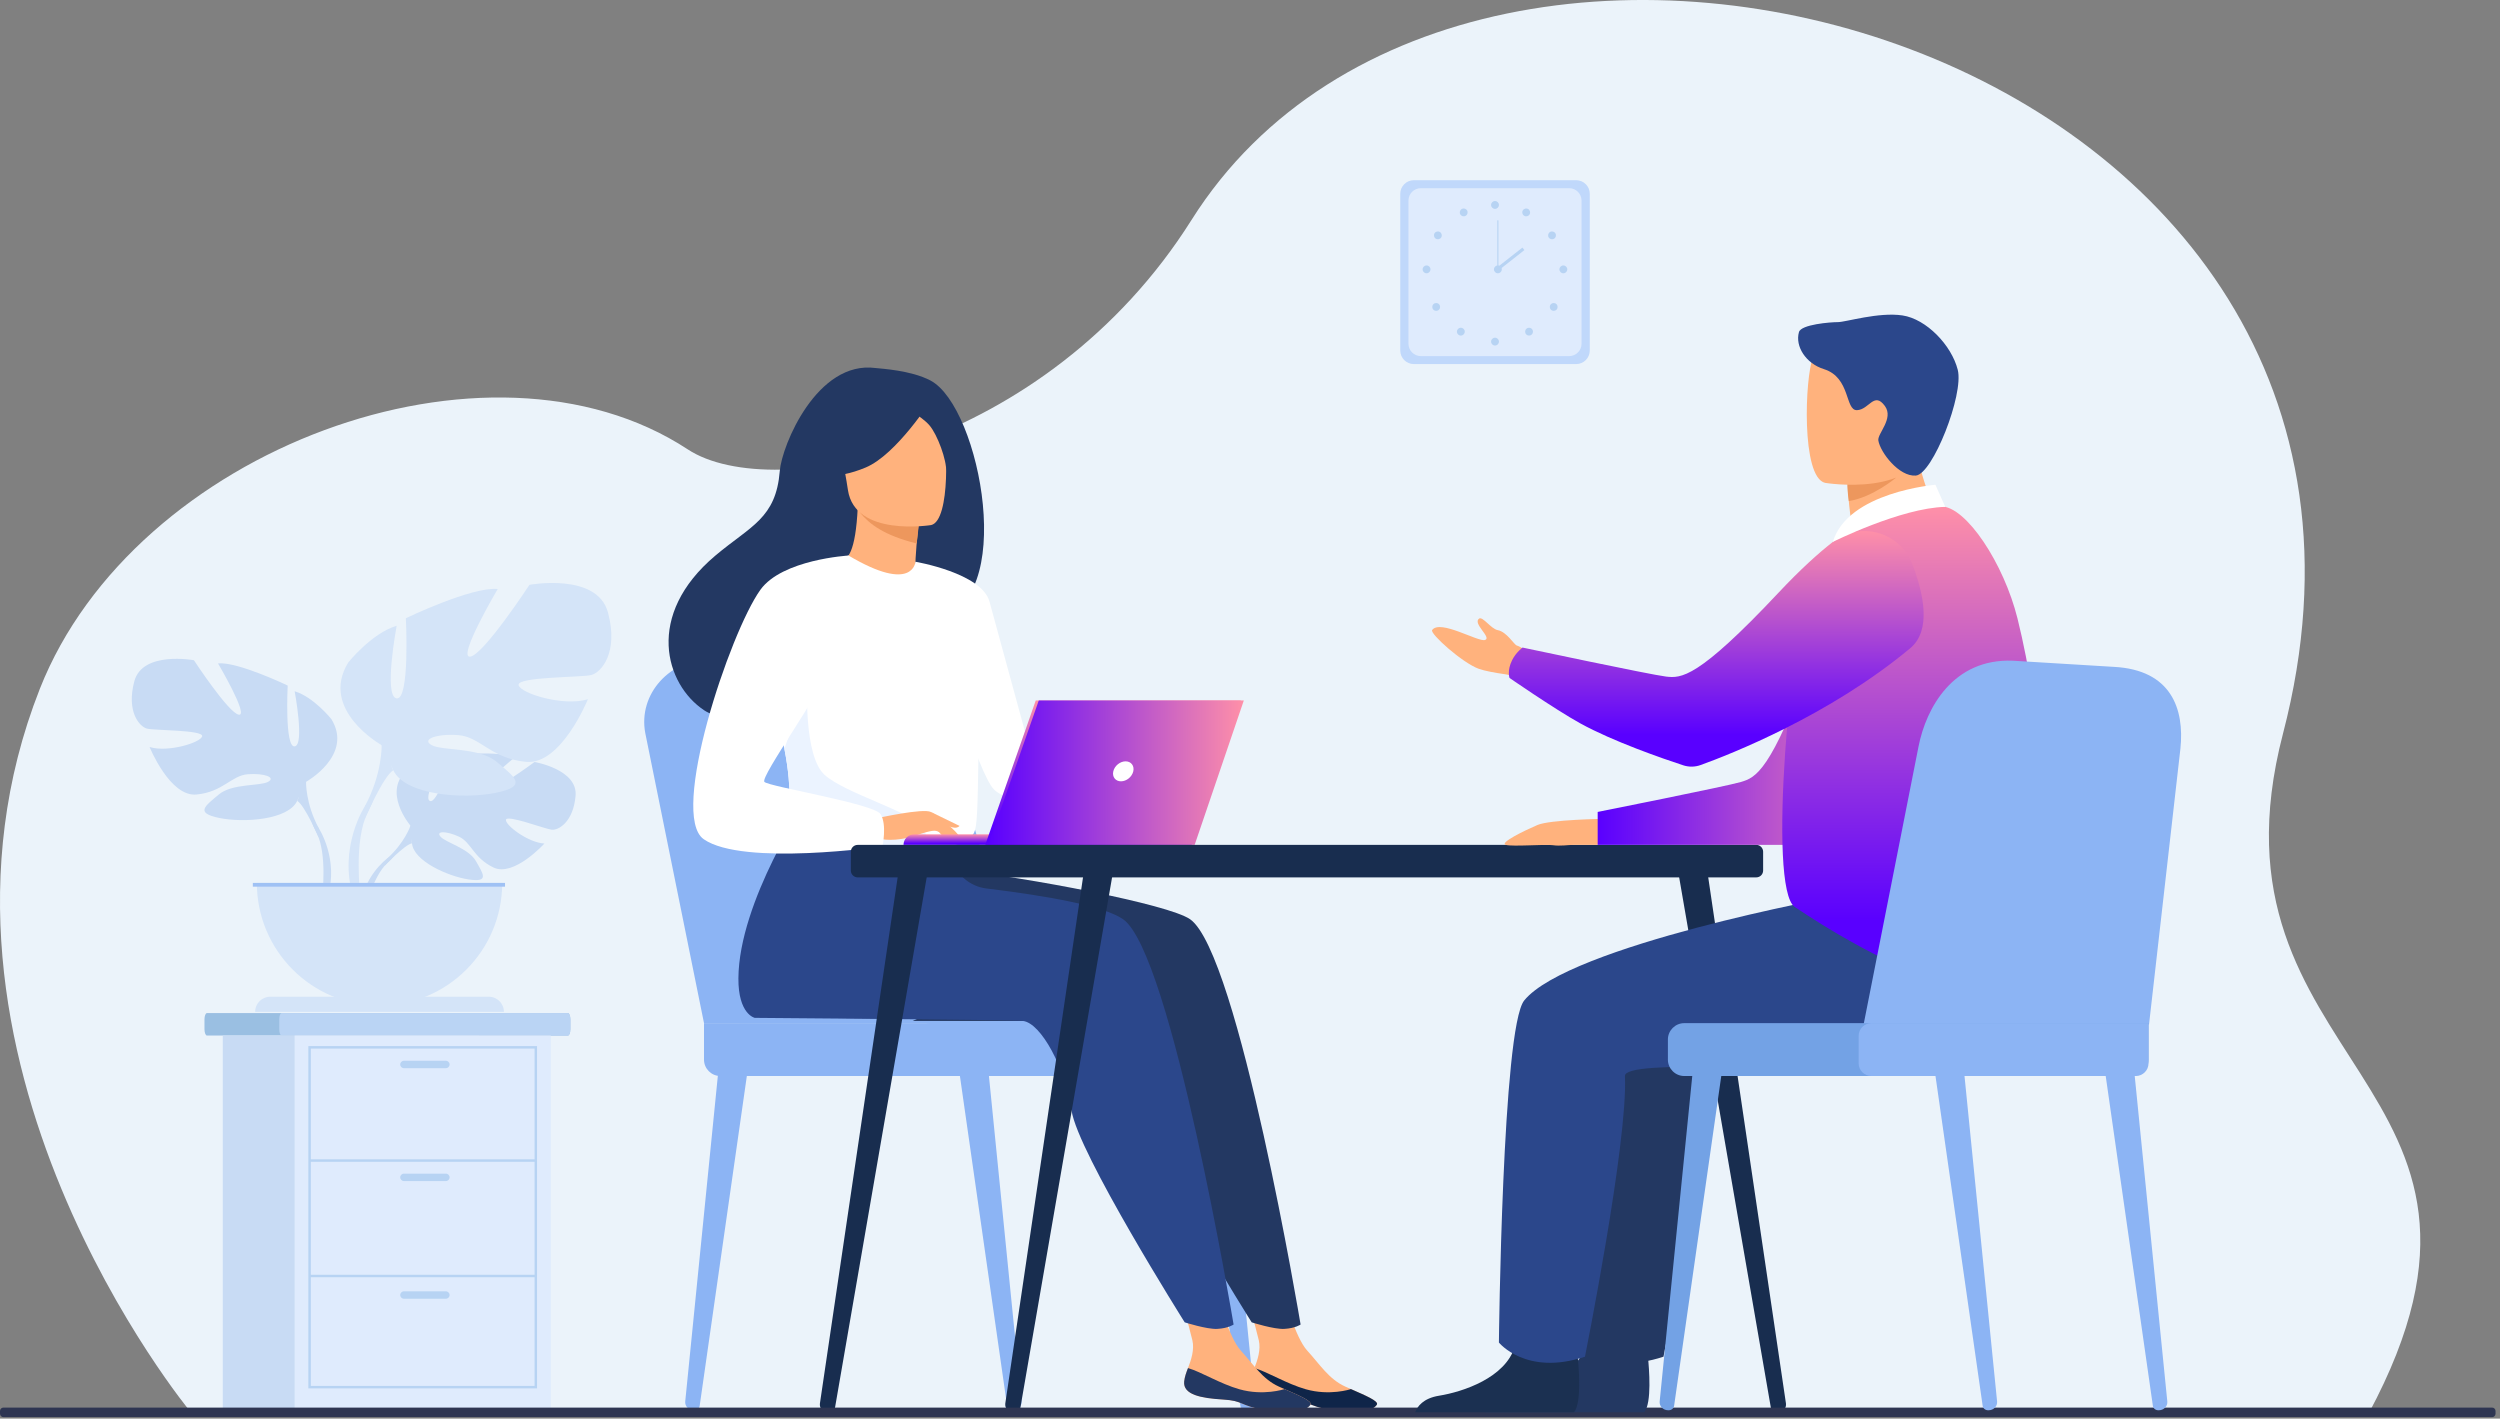 <svg width="430" height="244" viewBox="0 0 430 244" fill="none" xmlns="http://www.w3.org/2000/svg">
<rect x="0" y="0" width="430" height="244" fill="#808080" stroke="none"/>
<path d="M32.898 243.006C32.898 243.006 -18.042 181.644 6.853 118.474C23.08 77.297 83.951 54.734 118.304 77.297C132.934 86.907 179.876 77.621 204.939 37.836C253.643 -39.476 423.623 7.476 392.677 126.177C377.701 183.619 438.254 185.708 407.401 243.127L32.898 243.006Z" fill="#EBF3FA"/>
<path d="M70.603 142.017C70.603 142.017 65.466 136.023 70.287 132.216C70.287 132.216 73.808 130.085 76.68 130.257C76.68 130.257 72.612 137.079 73.928 137.758C75.244 138.436 77.913 129.829 77.913 129.829C77.913 129.829 85.926 129.052 88.504 130.291C88.504 130.291 81.654 135.896 83.097 136.229C84.54 136.563 91.939 131.062 91.939 131.062C91.939 131.062 99.397 132.331 98.999 136.881C98.6 141.43 96.032 142.835 94.902 142.715C93.772 142.594 87.165 140.072 87.021 140.997C86.877 141.923 90.855 144.947 93.64 145.088C93.64 145.088 88.382 150.888 84.887 149.214C81.393 147.54 81.095 144.888 78.917 143.893C76.739 142.898 74.879 142.901 75.779 143.916C76.678 144.931 80.621 145.917 81.866 148.12C83.111 150.324 84.228 151.81 80.613 151.266C76.998 150.722 71.121 148.076 70.862 145.047C70.603 142.017 70.603 142.017 70.603 142.017Z" fill="#C8DBF4"/>
<path d="M95.334 137.005C95.334 137.005 75.077 136.225 70.603 142.017C70.603 142.017 69.614 144.979 66.57 147.678L66.096 148.972C66.096 148.972 69.607 145.27 70.862 145.047C70.861 145.046 68.898 137.87 95.334 137.005Z" fill="#C8DBF4"/>
<path d="M66.57 147.678C66.57 147.678 62.222 150.894 61.92 156.638L62.709 156.71C62.709 156.71 64.098 150.769 66.608 148.446C69.118 146.123 66.57 147.678 66.57 147.678Z" fill="#C8DBF4"/>
<path d="M52.642 134.479C52.642 134.479 60.815 129.901 57.001 123.692C57.001 123.692 53.95 119.878 50.681 118.898C50.681 118.898 52.424 128.16 50.681 128.378C48.937 128.596 49.483 117.917 49.483 117.917C49.483 117.917 40.874 113.776 37.496 114.103C37.496 114.103 42.835 123.146 41.092 122.928C39.348 122.71 33.355 113.558 33.355 113.558C33.355 113.558 24.53 111.923 23.112 117.153C21.696 122.383 23.985 124.999 25.292 125.326C26.599 125.653 34.989 125.544 34.771 126.633C34.553 127.722 28.887 129.467 25.728 128.485C25.728 128.485 29.214 137.093 33.791 136.658C38.368 136.222 39.785 133.39 42.617 133.171C45.451 132.953 47.52 133.717 46.103 134.479C44.687 135.242 39.892 134.728 37.604 136.675C35.315 138.619 33.463 139.819 37.713 140.69C41.963 141.562 49.59 141.017 51.115 137.749C52.642 134.479 52.642 134.479 52.642 134.479Z" fill="#C8DBF4"/>
<path d="M27.144 118.789C27.144 118.789 50.026 126.198 52.642 134.48C52.642 134.48 52.533 138.185 54.821 142.435V144.069C54.821 144.069 52.424 138.512 51.117 137.749C51.115 137.749 56.237 130.557 27.144 118.789Z" fill="#C8DBF4"/>
<path d="M54.82 142.433C54.82 142.433 58.349 147.792 56.337 154.315L55.43 154.071C55.43 154.071 56.312 146.886 54.465 143.272C52.619 139.66 54.82 142.433 54.82 142.433Z" fill="#C8DBF4"/>
<path d="M65.643 128.167C65.643 128.167 54.87 122.135 59.898 113.947C59.898 113.947 63.919 108.92 68.228 107.627C68.228 107.627 65.931 119.836 68.228 120.123C70.526 120.411 69.808 106.335 69.808 106.335C69.808 106.335 81.155 100.876 85.608 101.308C85.608 101.308 78.57 113.229 80.868 112.943C83.165 112.655 91.065 100.59 91.065 100.59C91.065 100.59 102.7 98.435 104.566 105.33C106.434 112.225 103.417 115.672 101.693 116.104C99.969 116.534 88.91 116.391 89.196 117.827C89.484 119.263 96.953 121.562 101.118 120.269C101.118 120.269 96.521 131.616 90.488 131.042C84.456 130.468 82.588 126.733 78.853 126.445C75.118 126.157 72.389 127.163 74.257 128.169C76.124 129.175 82.444 128.499 85.46 131.063C88.475 133.627 90.918 135.207 85.316 136.357C79.713 137.506 69.66 136.787 67.648 132.478C65.643 128.167 65.643 128.167 65.643 128.167Z" fill="#D4E4F8"/>
<path d="M99.253 107.484C99.253 107.484 69.09 117.252 65.643 128.167C65.643 128.167 65.787 133.05 62.77 138.653V140.808C62.77 140.808 65.929 133.482 67.653 132.478C67.654 132.476 60.902 122.997 99.253 107.484Z" fill="#D4E4F8"/>
<path d="M62.77 138.653C62.77 138.653 58.119 145.717 60.771 154.315L61.967 153.994C61.967 153.994 60.805 144.523 63.239 139.76C65.673 134.997 62.77 138.653 62.77 138.653Z" fill="#D4E4F8"/>
<path d="M65.28 172.963C76.934 172.963 86.381 163.515 86.381 151.86H44.178C44.178 163.515 53.626 172.963 65.28 172.963Z" fill="#D4E4F8"/>
<path d="M86.673 174.036H43.886C43.886 172.599 45.052 171.433 46.49 171.433H84.07C85.507 171.433 86.673 172.598 86.673 174.036Z" fill="#D4E4F8"/>
<path d="M86.862 151.86H43.485V152.507H86.862V151.86Z" fill="#9FC1F4"/>
<path d="M174.166 242.567L174.27 242.565C175.123 242.55 175.782 241.852 175.702 241.051L170.013 184.243L165.05 184.685L173.218 241.799C173.281 242.246 173.689 242.576 174.166 242.567Z" fill="#8CB4F4"/>
<path d="M119.396 242.567L119.291 242.565C118.438 242.55 117.78 241.852 117.86 241.051L123.549 184.243L128.512 184.685L120.344 241.799C120.28 242.246 119.871 242.576 119.396 242.567Z" fill="#8CB4F4"/>
<path d="M214.295 242.567L214.399 242.565C215.252 242.55 215.911 241.852 215.83 241.051L210.142 184.243L205.178 184.685L213.347 241.799C213.41 242.246 213.818 242.576 214.295 242.567Z" fill="#8CB4F4"/>
<path d="M121.089 175.981L110.993 126.12C109.696 119.369 115.291 113.196 122.553 113.362L142.026 113.808C148.744 113.961 154.584 118.457 156.451 124.911L171.223 175.981H121.089Z" fill="#8CB4F4"/>
<path d="M127.197 175.981L117.101 126.12C115.805 119.369 121.399 113.196 128.662 113.362L148.135 113.808C154.852 113.961 160.692 118.457 162.56 124.911L177.331 175.981H127.197Z" fill="#8CB4F4"/>
<path d="M123.903 185.075H200.944C202.492 185.075 203.758 183.808 203.758 182.261V178.795C203.758 177.247 202.492 175.981 200.944 175.981H121.089V182.261C121.089 183.808 122.355 185.075 123.903 185.075Z" fill="#8CB4F4"/>
<path d="M160.056 185.075H209.168C210.414 185.075 211.435 184.054 211.435 182.807V178.247C211.435 177 210.414 175.98 209.168 175.98H160.056C158.81 175.98 157.789 177 157.789 178.247V182.807C157.789 184.054 158.81 185.075 160.056 185.075Z" fill="#8CB4F4"/>
<path d="M98.102 175.331V177.032C98.102 177.627 97.91 178.114 97.674 178.114H35.598C35.364 178.114 35.17 177.627 35.17 177.032V175.331C35.17 174.736 35.362 174.25 35.598 174.25H97.675C97.908 174.25 98.102 174.736 98.102 175.331Z" fill="#9ABFE2"/>
<path d="M98.102 175.331V177.032C98.102 177.627 97.925 178.114 97.71 178.114H48.427C48.21 178.114 48.035 177.627 48.035 177.032V175.331C48.035 174.736 48.212 174.25 48.427 174.25H97.708C97.925 174.25 98.102 174.736 98.102 175.331Z" fill="#BAD4F4"/>
<path d="M82.39 178.115H38.32V242.35H82.39V178.115Z" fill="#C8DBF4"/>
<path d="M94.74 178.115H50.67V242.35H94.74V178.115Z" fill="#DFEBFD"/>
<path d="M92.372 238.803H53.039V179.93H92.372V238.803ZM53.464 238.377H91.948V180.354H53.464V238.377Z" fill="#B7D3F3"/>
<path d="M92.16 199.406H53.251V199.83H92.16V199.406Z" fill="#B7D3F3"/>
<path d="M92.16 219.26H53.251V219.684H92.16V219.26Z" fill="#B7D3F3"/>
<path d="M76.694 183.727H69.473C69.124 183.727 68.836 183.44 68.836 183.089C68.836 182.739 69.122 182.451 69.473 182.451H76.694C77.043 182.451 77.331 182.738 77.331 183.089C77.33 183.439 77.043 183.727 76.694 183.727Z" fill="#B7D3F3"/>
<path d="M76.694 203.142H69.473C69.124 203.142 68.836 202.856 68.836 202.504C68.836 202.155 69.122 201.867 69.473 201.867H76.694C77.043 201.867 77.331 202.153 77.331 202.504C77.33 202.856 77.043 203.142 76.694 203.142Z" fill="#B7D3F3"/>
<path d="M76.694 223.383H69.473C69.124 223.383 68.836 223.097 68.836 222.745C68.836 222.395 69.122 222.108 69.473 222.108H76.694C77.043 222.108 77.331 222.394 77.331 222.745C77.33 223.097 77.043 223.383 76.694 223.383Z" fill="#B7D3F3"/>
<path d="M271.108 62.621H243.175C241.892 62.621 240.844 61.571 240.844 60.29V33.327C240.844 32.044 241.893 30.996 243.175 30.996H271.108C272.391 30.996 273.439 32.046 273.439 33.327V60.288C273.441 61.571 272.391 62.621 271.108 62.621Z" fill="#C0D8FB"/>
<path d="M269.898 61.25H244.385C243.214 61.25 242.255 60.291 242.255 59.121V34.496C242.255 33.326 243.214 32.367 244.385 32.367H269.898C271.069 32.367 272.027 33.326 272.027 34.496V59.122C272.027 60.293 271.069 61.25 269.898 61.25Z" fill="#DFEBFD"/>
<path d="M257.141 35.928C257.514 35.928 257.816 35.625 257.816 35.252C257.816 34.879 257.514 34.577 257.141 34.577C256.768 34.577 256.465 34.879 256.465 35.252C256.465 35.625 256.768 35.928 257.141 35.928Z" fill="#B7D3F3"/>
<path d="M261.915 36.206C262.096 35.881 262.507 35.763 262.832 35.944C263.158 36.126 263.276 36.537 263.094 36.862C262.913 37.188 262.502 37.306 262.177 37.124C261.851 36.944 261.733 36.534 261.915 36.206Z" fill="#B7D3F3"/>
<path d="M266.583 39.916C266.896 39.714 267.314 39.803 267.516 40.117C267.717 40.431 267.628 40.849 267.314 41.05C267.001 41.252 266.583 41.162 266.381 40.849C266.18 40.535 266.269 40.117 266.583 39.916Z" fill="#B7D3F3"/>
<path d="M268.895 45.656C269.268 45.656 269.571 45.959 269.571 46.331C269.571 46.704 269.268 47.007 268.895 47.007C268.523 47.007 268.22 46.704 268.22 46.331C268.22 45.957 268.521 45.656 268.895 45.656Z" fill="#B7D3F3"/>
<path d="M267.714 52.317C267.977 52.581 267.977 53.008 267.714 53.271C267.45 53.535 267.023 53.535 266.76 53.271C266.496 53.008 266.496 52.581 266.76 52.317C267.023 52.053 267.45 52.053 267.714 52.317Z" fill="#B7D3F3"/>
<path d="M263.475 56.568C263.738 56.832 263.738 57.259 263.475 57.523C263.211 57.786 262.784 57.786 262.52 57.523C262.257 57.259 262.257 56.832 262.52 56.568C262.782 56.305 263.211 56.305 263.475 56.568Z" fill="#B7D3F3"/>
<path d="M256.467 58.758C256.467 58.386 256.77 58.083 257.142 58.083C257.515 58.083 257.818 58.386 257.818 58.758C257.818 59.131 257.515 59.434 257.142 59.434C256.768 59.434 256.467 59.133 256.467 58.758Z" fill="#B7D3F3"/>
<path d="M252.347 36.206C252.165 35.881 251.755 35.763 251.429 35.944C251.104 36.126 250.985 36.537 251.167 36.862C251.349 37.188 251.759 37.306 252.085 37.124C252.411 36.944 252.527 36.534 252.347 36.206Z" fill="#B7D3F3"/>
<path d="M247.679 39.916C247.366 39.714 246.948 39.803 246.746 40.117C246.545 40.431 246.634 40.849 246.948 41.05C247.261 41.252 247.679 41.162 247.881 40.849C248.082 40.535 247.993 40.117 247.679 39.916Z" fill="#B7D3F3"/>
<path d="M245.366 45.656C244.994 45.656 244.691 45.959 244.691 46.331C244.691 46.704 244.994 47.007 245.366 47.007C245.739 47.007 246.042 46.704 246.042 46.331C246.042 45.957 245.739 45.656 245.366 45.656Z" fill="#B7D3F3"/>
<path d="M246.548 52.317C246.284 52.581 246.284 53.008 246.548 53.271C246.811 53.535 247.238 53.535 247.502 53.271C247.765 53.008 247.765 52.581 247.502 52.317C247.238 52.053 246.811 52.053 246.548 52.317Z" fill="#B7D3F3"/>
<path d="M251.264 57.721C251.637 57.721 251.94 57.419 251.94 57.045C251.94 56.672 251.637 56.37 251.264 56.37C250.891 56.37 250.589 56.672 250.589 57.045C250.589 57.419 250.891 57.721 251.264 57.721Z" fill="#B7D3F3"/>
<path d="M256.959 46.33C256.959 45.957 257.262 45.654 257.634 45.654C258.007 45.654 258.31 45.957 258.31 46.33C258.31 46.703 258.007 47.005 257.634 47.005C257.262 47.005 256.959 46.704 256.959 46.33Z" fill="#B7D3F3"/>
<path d="M257.727 37.895H257.542V46.331H257.727V37.895Z" fill="#B7D3F3"/>
<path d="M261.855 42.583L257.382 46.094L257.724 46.529L262.196 43.018L261.855 42.583Z" fill="#B7D3F3"/>
<path d="M188.203 165.546C184.035 172.799 178.793 175.599 178.793 175.599H156.984C156.984 175.599 191.382 160.013 188.203 165.546Z" fill="#233862"/>
<path d="M215.1 237.612C214.864 239.901 218.048 240.492 221.739 240.716C225.43 240.94 224.306 241.684 229.357 242.654C234.408 243.625 236.452 242.262 236.826 241.582C237.159 240.979 234.816 240.005 232.32 238.906C232.005 238.768 231.691 238.627 231.376 238.486C228.567 237.216 227.011 234.667 224.836 232.296C222.776 230.052 220.873 222.913 220.873 222.913L214.011 221.372C214.011 221.372 215.874 227.798 216.515 230.539C216.892 232.152 216.291 233.944 215.759 235.307C215.473 236.048 215.184 236.807 215.1 237.612Z" fill="#FFB27D"/>
<path d="M221.739 240.716C225.43 240.94 224.306 241.684 229.357 242.654C234.408 243.625 236.452 242.262 236.826 241.582C237.159 240.979 234.816 240.005 232.32 238.906L232.28 238.948C232.28 238.948 228.709 240.119 224.614 238.957C221.275 238.012 218.06 235.977 215.759 235.306C215.473 236.048 215.184 236.807 215.102 237.612C214.866 239.901 218.048 240.492 221.739 240.716Z" fill="#0F2549"/>
<path d="M204.704 158.115C201.012 155.522 176.588 150.901 164.124 149.564L150.348 137.605C150.348 137.605 138.622 154.972 138.528 168.26C138.484 174.456 141.337 175.071 141.339 175.072C141.339 175.072 185.501 175.4 187.438 175.599C190.607 175.927 194.787 183.821 195.83 191.01C196.875 198.2 215.291 227.442 215.291 227.442C215.291 227.442 219.132 228.672 220.907 228.569C222.817 228.457 223.702 227.818 223.702 227.818C223.702 227.818 213.032 163.963 204.704 158.115Z" fill="#233862"/>
<path d="M203.677 237.612C203.441 239.901 206.625 240.492 210.316 240.716C214.007 240.94 212.883 241.684 217.934 242.654C222.985 243.625 225.029 242.262 225.403 241.582C225.736 240.979 223.393 240.005 220.897 238.906C220.583 238.768 220.268 238.627 219.953 238.486C217.144 237.216 215.588 234.667 213.413 232.296C211.353 230.052 209.45 222.913 209.45 222.913L202.587 221.372C202.587 221.372 204.45 227.798 205.091 230.539C205.468 232.152 204.866 233.944 204.335 235.307C204.049 236.048 203.761 236.807 203.677 237.612Z" fill="#FFB27D"/>
<path d="M210.316 240.716C214.007 240.94 212.883 241.684 217.934 242.654C222.985 243.625 225.029 242.262 225.403 241.582C225.736 240.979 223.393 240.005 220.897 238.906L220.857 238.948C220.857 238.948 217.286 240.119 213.191 238.957C209.852 238.012 206.637 235.977 204.336 235.306C204.05 236.048 203.761 236.807 203.679 237.612C203.443 239.901 206.625 240.492 210.316 240.716Z" fill="#233862"/>
<path d="M193.181 158.115C189.974 155.863 180.326 154.117 169.677 152.82C166.732 152.461 164.315 150.321 163.596 147.443L138.825 137.605C138.825 137.605 127.099 154.972 127.005 168.26C126.961 174.456 129.814 175.071 129.816 175.072C129.816 175.072 173.978 175.4 175.915 175.599C179.084 175.927 183.264 183.821 184.308 191.01C185.353 198.2 203.768 227.442 203.768 227.442C203.768 227.442 207.609 228.672 209.384 228.569C211.294 228.457 212.179 227.818 212.179 227.818C212.179 227.818 201.507 163.963 193.181 158.115Z" fill="#2B478B"/>
<path d="M160.035 65.444C156.632 63.657 151.452 63.414 150.61 63.302C140.541 61.95 134.481 76.581 134.123 81.014C133.466 89.185 129.143 90.431 123.059 95.549C110.859 105.811 114.437 117.735 121.109 122.165C125.112 124.823 132.167 122.165 132.167 122.165C132.266 122.235 151.462 111.434 160.924 106.224C175.109 104.207 168.709 69.998 160.035 65.444Z" fill="#233862"/>
<path d="M157.934 101.19C157.978 101.212 153.46 103.268 150.198 102.189C147.129 101.179 144.427 96.559 144.469 96.552C145.801 96.36 147.155 95.045 147.533 87.26L148.123 87.408L158.039 89.915C158.039 89.915 157.646 93.056 157.484 96.026C157.349 98.521 157.378 100.894 157.934 101.19Z" fill="#FFB27D"/>
<path d="M158.04 89.915C158.04 89.915 158.04 90.562 157.669 93.483C152.061 92.069 149.589 90.209 147.844 88.081L158.04 89.915Z" fill="#ED975D"/>
<path d="M160.156 90.31C160.156 90.31 147.044 92.446 145.84 84.26C144.636 76.073 142.134 70.836 150.454 69.126C158.775 67.418 160.865 70.301 161.931 72.935C162.997 75.57 163.535 89.544 160.156 90.31Z" fill="#FFB27D"/>
<path d="M160.168 68.784C160.168 68.784 154.214 78.183 148.898 80.409C143.582 82.636 140.971 81.506 140.971 81.506C140.971 81.506 143.39 77.839 144.02 72.915C144.206 71.464 145.151 70.219 146.51 69.676C150.323 68.147 157.702 65.738 160.168 68.784Z" fill="#233862"/>
<path d="M154.938 69.692C154.938 69.692 158.428 71.481 159.865 73.159C161.253 74.777 162.855 79.169 162.74 81.141C162.74 81.141 164.462 71.69 160.875 68.441C157.072 64.996 154.938 69.692 154.938 69.692Z" fill="#233862"/>
<path d="M168.424 121.188C168.026 147.842 168.315 142.271 165.399 144.8C164.697 145.409 162.722 145.773 160.123 145.944C151.95 146.486 137.584 145.14 137.037 143.63C135.152 138.404 136.483 136.781 134.911 128.779C134.747 127.928 134.544 127.007 134.307 126.004C132.995 120.51 131.72 118.639 136.371 109.812C140.591 101.815 145.551 95.319 145.946 95.552C157.077 102.16 157.459 96.622 157.459 96.622C157.459 96.622 168.619 108.188 168.424 121.188Z" fill="white"/>
<path d="M157.457 96.622C157.457 96.622 168.85 98.553 170.195 103.484C171.54 108.416 179.455 137.406 179.455 137.406C179.455 137.406 173.633 138.453 170.943 135.763C168.253 133.073 161.583 110.807 161.583 110.807L157.457 96.622Z" fill="white"/>
<path d="M160.123 145.944C151.95 146.486 137.584 145.14 137.037 143.63C135.152 138.404 136.483 136.781 134.911 128.779L138.853 117.679C138.853 117.679 138.202 130.039 141.846 133.291C145.487 136.541 156.771 139.568 158.543 142.283C159.397 143.587 159.959 144.894 160.123 145.944Z" fill="#EBF3FF"/>
<path d="M150.76 140.746C150.76 140.746 158.823 138.951 160.123 139.666C161.424 140.381 164.603 142.987 165.001 143.895C165.399 144.802 162.105 143.207 161.033 142.919C160.339 142.733 158.513 143.368 157.608 143.669C153.804 144.938 151.471 144.285 151.471 144.285L150.76 140.746Z" fill="#FFB27D"/>
<path d="M145.945 95.552C145.945 95.552 134.534 96.219 130.785 101.447C125.51 108.805 115.044 140.164 121.042 144.346C127.797 149.056 151.783 145.579 151.783 145.579C151.783 145.579 152.582 141.849 151.471 140.043C150.361 138.238 132.312 135.322 131.479 134.489C130.646 133.656 141.892 118.245 141.892 115.746C141.892 113.247 145.945 95.552 145.945 95.552Z" fill="white"/>
<path d="M160.513 141.911C160.513 141.911 162.202 144.09 162.757 144.351C163.311 144.611 163.668 144.546 163.668 144.546L162.529 142.497L160.513 141.911Z" fill="#FFB27D"/>
<path d="M160.123 139.666L165.034 142.051C165.034 142.051 164.825 142.394 164.221 142.367C163.617 142.339 162.09 141.78 162.09 141.78L160.123 139.666Z" fill="#FFB27D"/>
<path d="M178.217 145.32H155.405C155.405 144.316 156.22 143.501 157.224 143.501H178.217V145.32V145.32Z" fill="url(#paint0_linear)"/>
<path d="M178.151 120.476H213.421L204.96 145.32H169.463L178.151 120.476Z" fill="url(#paint1_linear)"/>
<path d="M213.94 120.475L205.48 145.32H169.983L178.672 120.475H213.94Z" fill="url(#paint2_linear)"/>
<path d="M194.925 132.669C194.705 133.618 193.758 134.388 192.809 134.388C191.859 134.388 191.267 133.618 191.487 132.669C191.706 131.719 192.653 130.95 193.602 130.95C194.552 130.95 195.144 131.719 194.925 132.669Z" fill="white"/>
<path d="M147.52 150.91H302.081C302.731 150.91 303.258 150.383 303.258 149.733V146.498C303.258 145.849 302.731 145.321 302.081 145.321H147.52C146.87 145.321 146.343 145.849 146.343 146.498V149.733C146.343 150.383 146.87 150.91 147.52 150.91Z" fill="#182D4F"/>
<path d="M305.865 242.983L305.931 242.976C306.723 242.877 307.284 242.171 307.184 241.397L293.41 148.166L288.368 148.31L304.574 242.046C304.677 242.645 305.247 243.059 305.865 242.983Z" fill="#182D4F"/>
<path d="M142.344 242.983L142.278 242.976C141.486 242.877 140.925 242.171 141.025 241.397L154.799 148.166L159.841 148.31L143.635 242.046C143.532 242.645 142.962 243.059 142.344 242.983Z" fill="#182D4F"/>
<path d="M174.229 242.983L174.163 242.976C173.371 242.877 172.81 242.171 172.91 241.397L186.684 148.166L191.726 148.31L175.52 242.046C175.417 242.645 174.847 243.059 174.229 242.983Z" fill="#182D4F"/>
<path d="M428.647 243.751H0.586C0.265 243.751 0.001 243.488 0.001 243.166V242.688C0.001 242.367 0.265 242.103 0.586 242.103H428.647C428.968 242.103 429.232 242.367 429.232 242.688V243.166C429.232 243.488 428.968 243.751 428.647 243.751Z" fill="#2E3552"/>
<path d="M255.487 242.907H282.819C284.134 241.303 283.649 235.384 283.45 233.45C283.41 233.061 283.381 232.834 283.381 232.834C283.381 232.834 274.048 225.369 272.765 231.085C272.726 231.263 272.679 231.439 272.627 231.612C271.013 236.958 263.767 239.388 259.584 240.065C256.863 240.508 255.859 241.921 255.487 242.907Z" fill="#233862"/>
<path d="M330.065 154.098C329.079 154.098 283.247 162.703 275.667 172.087C271.881 176.775 271.317 230.915 271.317 230.915C271.317 230.915 276.002 236.723 286.121 233.35C286.121 233.35 293.539 196.308 292.992 185.075C292.841 181.968 324.306 184.625 330.065 183.134C335.823 181.644 349.895 169.116 346.795 163.013C343.693 156.91 330.065 154.098 330.065 154.098Z" fill="#233862"/>
<path d="M275.862 140.841C275.862 140.841 266.617 140.966 264.432 141.903C262.246 142.841 257.81 144.991 258.998 145.321C260.185 145.652 265.848 145.185 267.072 145.373C268.296 145.561 269.804 145.321 270.554 145.321C271.303 145.321 274.799 145.321 274.799 145.321L275.862 140.841Z" fill="#FFB27D"/>
<path d="M265.054 118.656C265.054 118.656 261.902 116.404 258.842 115.966C257.095 115.716 255.399 115.405 254.374 115.043C251.549 114.048 245.898 108.967 246.327 108.372C247.697 106.462 254.295 110.504 255.446 110.07C256.597 109.635 253.233 107.243 254.402 106.401C255.014 105.962 256.444 108.164 257.612 108.385C259.193 108.685 260.429 110.918 260.906 111.034C261.833 111.262 265.892 114.28 265.892 114.28L265.054 118.656Z" fill="#FFB27D"/>
<path d="M325.5 92.353C325.5 92.353 318.463 94.534 311.529 113.627C304.595 132.72 301.963 133.752 299.443 134.5C296.923 135.248 274.801 139.654 274.801 139.654V145.32H308.886C308.886 145.32 321.668 133.161 325.5 124.976C329.332 116.791 325.5 92.353 325.5 92.353Z" fill="url(#paint3_linear)"/>
<path d="M243.408 242.907H270.739C272.053 241.303 271.569 235.384 271.37 233.45C271.329 233.061 271.3 232.834 271.3 232.834C271.3 232.834 261.968 225.369 260.685 231.085C260.645 231.263 260.598 231.439 260.547 231.612C258.932 236.958 251.687 239.388 247.503 240.065C244.785 240.508 243.779 241.921 243.408 242.907Z" fill="#1B3051"/>
<path d="M316.559 154.098C315.572 154.098 269.742 162.703 262.161 172.087C258.375 176.775 257.812 230.915 257.812 230.915C257.812 230.915 262.498 236.723 272.615 233.35C272.615 233.35 280.034 196.308 279.487 185.075C279.335 181.968 310.801 184.625 316.559 183.134C322.318 181.644 336.39 169.116 333.289 163.013C330.187 156.91 316.559 154.098 316.559 154.098Z" fill="#2B478B"/>
<path d="M319.428 98.404C322.725 98.132 326.181 97.253 329.17 96.284C332.905 95.072 335.914 93.3 333.975 89.888C332.188 86.742 329.294 79.714 329.489 73.892L322.54 79.493L317.819 83.296C317.819 83.296 317.839 85.539 318.355 89.47C318.449 90.186 318.56 90.96 318.69 91.786C318.795 92.454 318.489 93.12 317.915 93.476C317.878 93.499 317.844 93.52 317.809 93.543C315.46 95.016 316.665 98.632 319.428 98.404Z" fill="#FFB27D"/>
<path d="M317.818 82.369C317.818 82.369 317.577 83.184 317.992 86.191C322.201 85.505 326.134 82.147 326.134 82.147C323.991 81.559 323.213 79.243 321.616 79.46L317.818 82.369Z" fill="#ED975D"/>
<path d="M313.925 83.055C313.925 83.055 330.113 85.745 331.634 75.637C333.153 65.53 336.267 59.071 325.995 56.926C315.723 54.781 313.13 58.336 311.803 61.586C310.474 64.837 309.753 82.095 313.925 83.055Z" fill="#FFB27D"/>
<path d="M309.421 57.114C308.726 59.548 310.586 62.512 313.709 63.489C318.345 64.937 317.319 70.624 319.407 70.547C321.492 70.469 322.334 67.278 324.197 69.827C325.786 72.002 322.875 74.58 323.075 75.773C323.419 77.821 326.627 82.01 329.516 81.8C332.406 81.589 337.815 67.854 336.733 63.604C335.652 59.354 331.325 54.872 327.229 54.254C323.134 53.636 317.447 55.404 316.134 55.404C314.82 55.404 309.797 55.799 309.421 57.114Z" fill="#2B478B"/>
<path d="M347.01 106.382C344.67 96.964 338.203 87.083 333.83 87.09C326.378 87.104 315.667 89.071 311.343 99.74C308.158 107.598 303.909 152.797 308.711 156.011C319.687 163.36 345.13 178.361 349.65 163.063C353.792 149.046 351.07 122.725 347.01 106.382Z" fill="url(#paint4_linear)"/>
<path d="M328.912 97.009C326.787 91.48 319.931 89.568 315.255 93.206C312.726 95.174 309.63 97.976 305.889 101.959C291.984 116.767 289.157 116.675 286.546 116.369C283.935 116.063 261.871 111.38 261.871 111.38C261.871 111.38 260.741 112.213 260.076 113.561C259.188 115.36 259.635 116.587 259.635 116.587C258.77 116.028 267.456 122.015 271.779 124.402C277.489 127.554 286.092 130.51 289.518 131.633C290.489 131.951 291.537 131.936 292.499 131.589C297.585 129.756 314.663 123.075 328.567 111.486C332.229 108.429 330.883 102.136 328.912 97.009Z" fill="url(#paint5_linear)"/>
<path d="M334.58 87.181L332.892 83.381C332.892 83.381 317.792 84.612 315.254 93.206C315.255 93.206 326.96 87.365 334.58 87.181Z" fill="white"/>
<path d="M371.242 242.567L371.346 242.565C372.199 242.55 372.858 241.852 372.777 241.051L367.089 184.243L362.125 184.685L370.293 241.799C370.357 242.246 370.764 242.576 371.242 242.567Z" fill="#8CB4F4"/>
<path d="M341.963 242.567L342.068 242.565C342.92 242.55 343.579 241.852 343.499 241.051L337.812 184.243L332.848 184.685L341.017 241.799C341.079 242.246 341.486 242.576 341.963 242.567Z" fill="#8CB4F4"/>
<path d="M286.999 242.567L286.895 242.565C286.042 242.55 285.383 241.852 285.463 241.051L291.152 184.243L296.115 184.685L287.947 241.799C287.885 242.246 287.476 242.576 286.999 242.567Z" fill="#73A2E5"/>
<path d="M369.635 176.196L375.033 128.75C375.74 121.914 373.453 115.218 363.585 114.7L346.227 113.642C335.938 113.218 331.295 121.78 329.992 128.372L319.687 180.526L369.635 176.196Z" fill="#8CB4F4"/>
<path d="M366.733 185.075H289.692C288.144 185.075 286.878 183.808 286.878 182.261V178.795C286.878 177.247 288.144 175.981 289.692 175.981H369.547V182.261C369.547 183.808 368.281 185.075 366.733 185.075Z" fill="#73A2E5"/>
<path d="M367.361 185.075H321.872C320.67 185.075 319.687 184.092 319.687 182.889V178.167C319.687 176.964 320.67 175.981 321.872 175.981H369.547V182.889C369.547 184.09 368.564 185.075 367.361 185.075Z" fill="#8CB4F4"/>
<defs>
<linearGradient id="paint0_linear" x1="166.811" y1="143.501" x2="166.811" y2="145.32" gradientUnits="userSpaceOnUse">
<stop stop-color="#FF90A8"/>
<stop offset="0.865" stop-color="#5900FF"/>
</linearGradient>
<linearGradient id="paint1_linear" x1="191.442" y1="120.476" x2="191.442" y2="145.32" gradientUnits="userSpaceOnUse">
<stop stop-color="#FF90A8"/>
<stop offset="0.865" stop-color="#5900FF"/>
</linearGradient>
<linearGradient id="paint2_linear" x1="169.983" y1="145.32" x2="213.94" y2="145.32" gradientUnits="userSpaceOnUse">
<stop stop-color="#5900FF"/>
<stop offset="1" stop-color="#FF90A8"/>
</linearGradient>
<linearGradient id="paint3_linear" x1="274.801" y1="145.32" x2="327.203" y2="145.32" gradientUnits="userSpaceOnUse">
<stop stop-color="#5900FF"/>
<stop offset="1" stop-color="#FF90A8"/>
</linearGradient>
<linearGradient id="paint4_linear" x1="329.132" y1="87.09" x2="329.132" y2="169.686" gradientUnits="userSpaceOnUse">
<stop stop-color="#FF90A8"/>
<stop offset="0.865" stop-color="#5900FF"/>
</linearGradient>
<linearGradient id="paint5_linear" x1="295.195" y1="91.343" x2="295.195" y2="131.861" gradientUnits="userSpaceOnUse">
<stop stop-color="#FF90A8"/>
<stop offset="0.865" stop-color="#5900FF"/>
</linearGradient>
</defs>
</svg>
